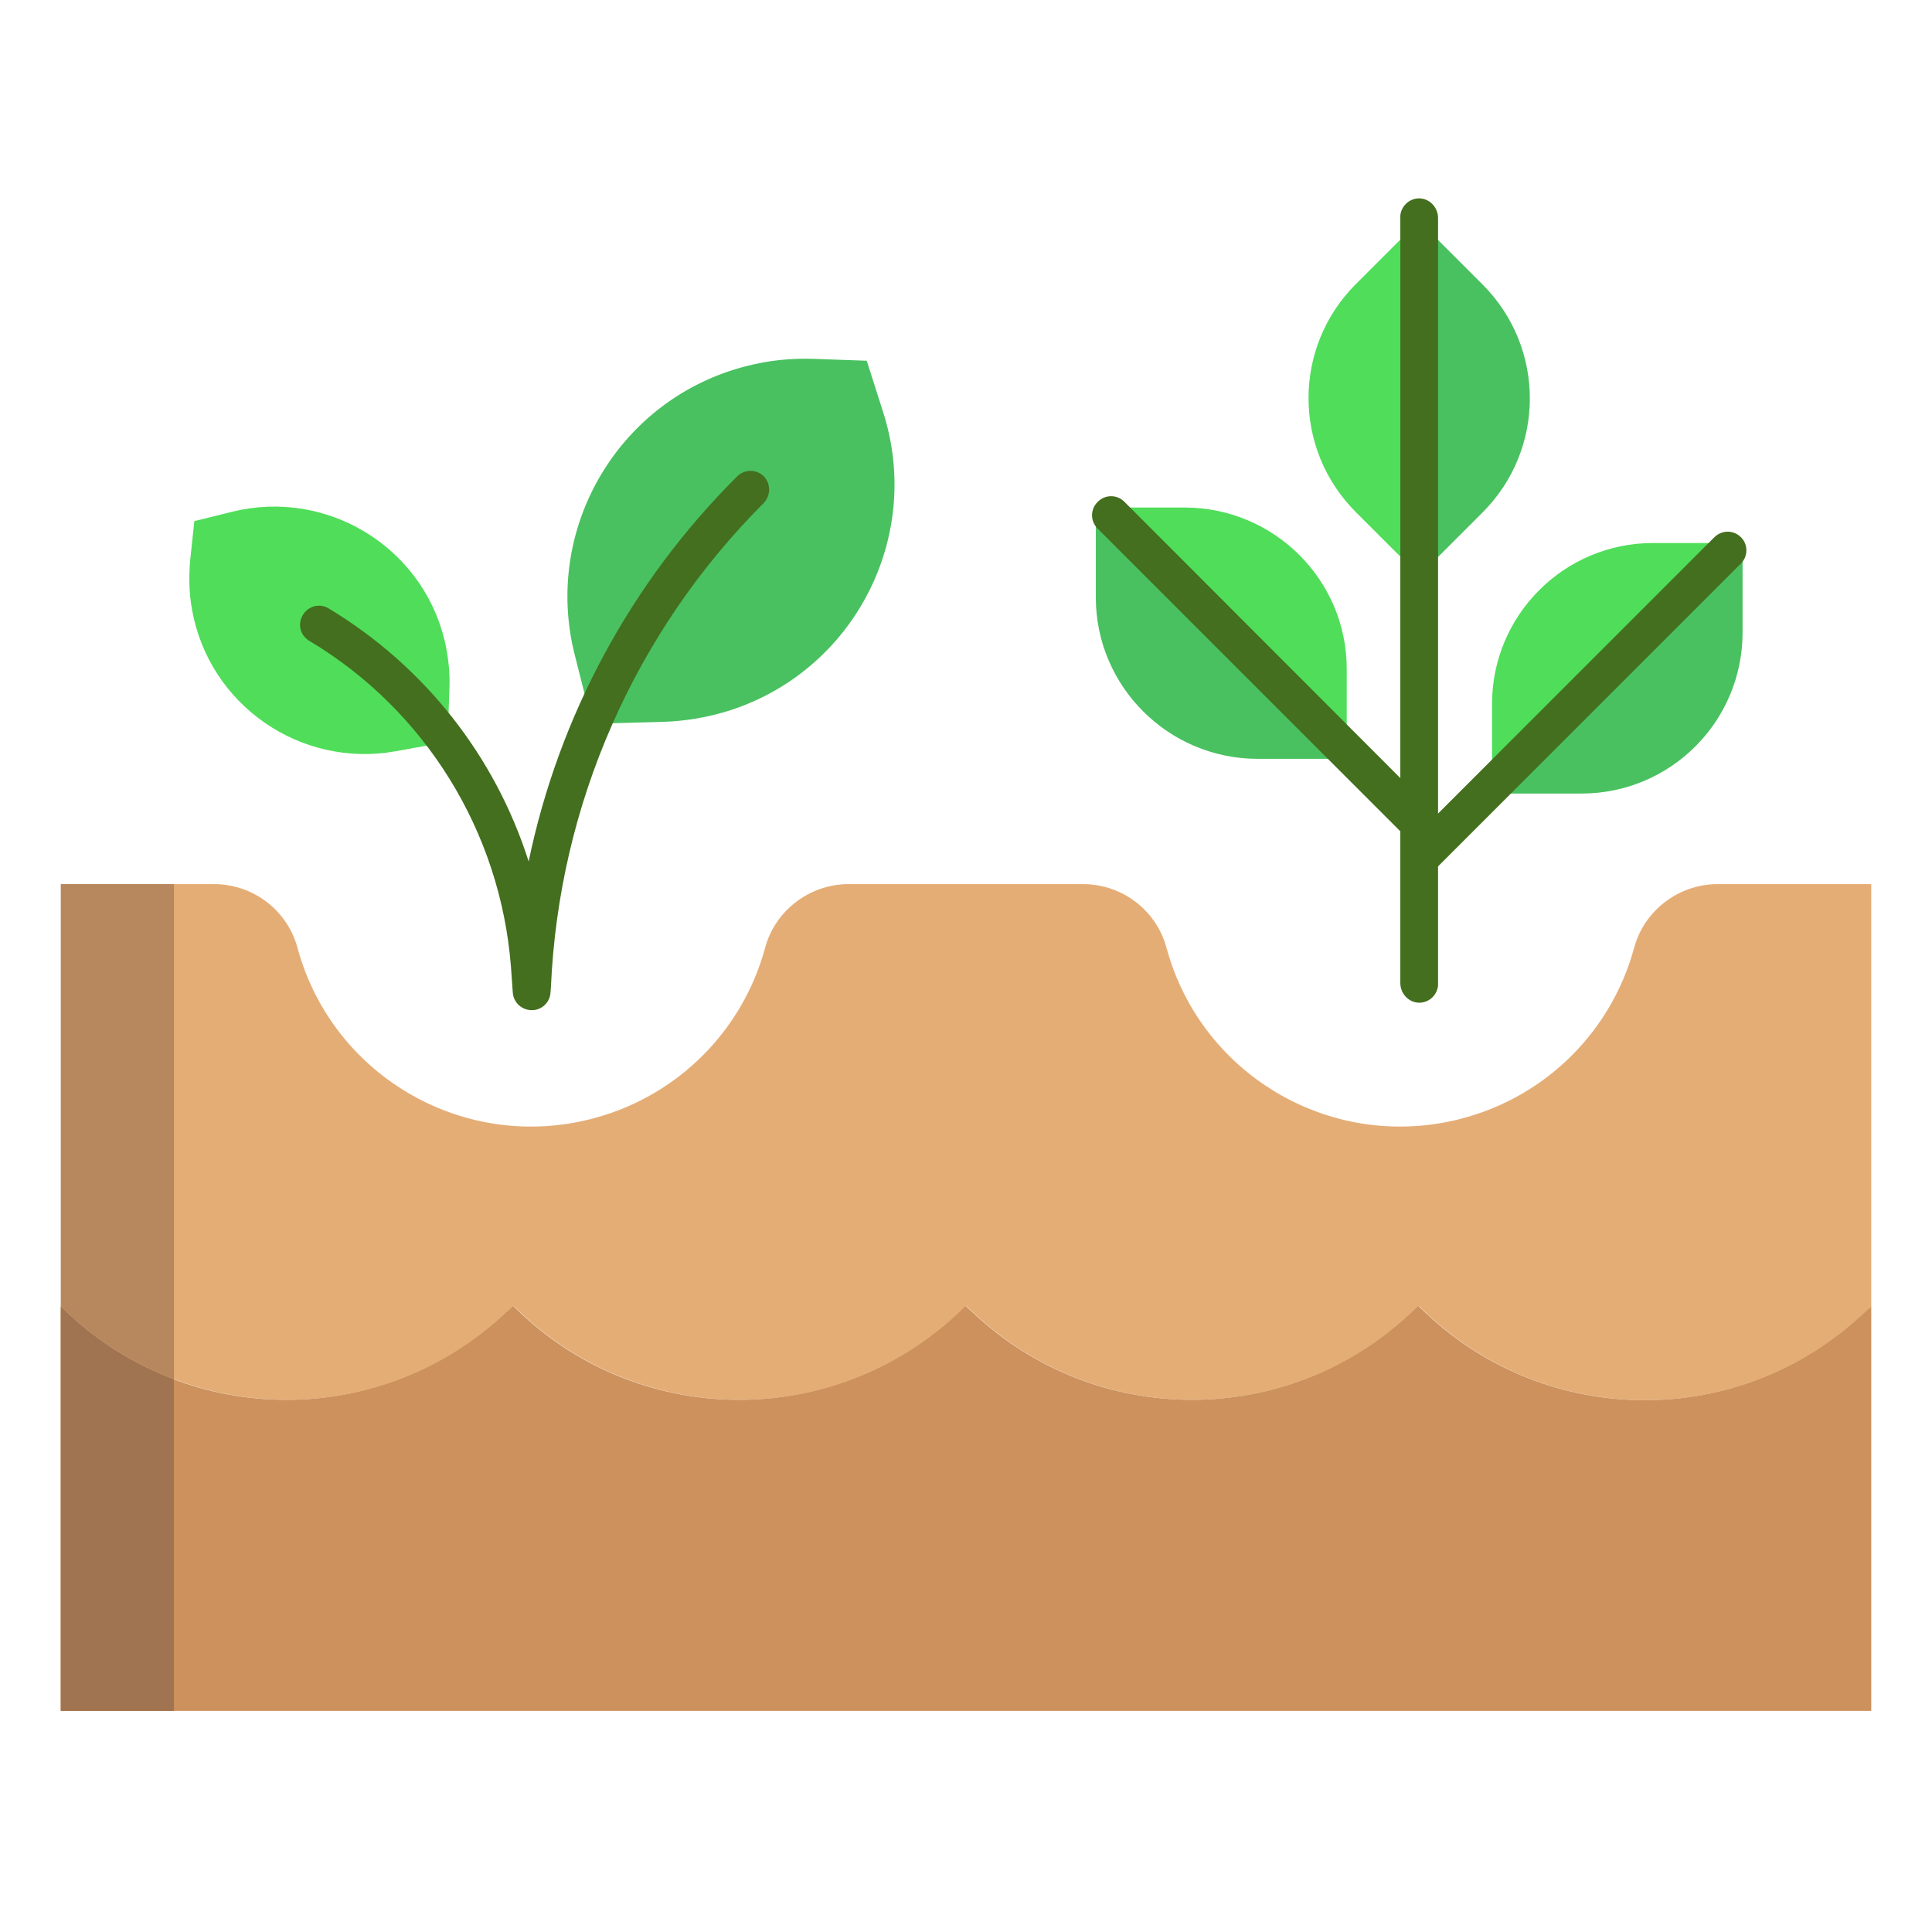 <?xml version="1.0" encoding="utf-8"?>
<!-- Generator: Adobe Illustrator 24.3.0, SVG Export Plug-In . SVG Version: 6.00 Build 0)  -->
<svg version="1.1" id="Layer_1" xmlns="http://www.w3.org/2000/svg" xmlns:xlink="http://www.w3.org/1999/xlink" x="0px" y="0px"
	 viewBox="0 0 512 512" style="enable-background:new 0 0 512 512;" xml:space="preserve">
<style type="text/css">
	.st0{fill:#E5AD76;}
	.st1{fill:#49C160;}
	.st2{fill:#50DD5A;}
	.st3{fill:#CC915C;}
	.st4{fill:#A07450;}
	.st5{fill:#B7885E;}
	.st6{fill:#436F1E;}
</style>
<path class="st0" d="M495.9,234.3v111.9l-2.1,2c-32.5,30.5-83.1,30.5-115.6,0l-2.2-2.1l-2.2,2c-32.5,30.5-83.1,30.5-115.6,0l-2.2-2
	l-2.1,2c-32.5,30.5-83.1,30.5-115.7,0l-2.1-2l-2.2,2c-32.5,30.5-83.1,30.5-115.7,0l-2-1.9V234.3h40.7c10.4,0.1,19.4,7.1,22,17.1
	c9.4,34.2,44.8,54.3,79,44.8c21.8-6,38.8-23,44.8-44.8c2.6-10,11.7-17,22-17.1h62.5c10.4,0.1,19.4,7.1,22,17.1
	c9.4,34.2,44.8,54.3,79,44.8c21.8-6,38.8-23,44.8-44.8c2.6-10,11.7-17,22-17.1L495.9,234.3z"/>
<path class="st1" d="M461.8,144.4v23.2c0,23.6-19.1,42.7-42.7,42.7c0,0,0,0,0,0h-23.7v0l65.9-65.9L461.8,144.4z"/>
<path class="st2" d="M461.4,144.4l-66,65.9v-23.7c0-23.6,19.1-42.7,42.7-42.7h23.7v0.5H461.4z"/>
<path class="st1" d="M392.9,75.4c16.7,16.7,16.7,43.7,0,60.4l-16.8,16.8V59.6l0.5-0.5L392.9,75.4z"/>
<path class="st2" d="M376.1,59.6v92.9l-16.8-16.8c-16.7-16.7-16.7-43.7,0-60.4c0,0,0,0,0,0l16.8-16.8l0.5,0.5L376.1,59.6z"/>
<path class="st2" d="M356.9,177.3V201l-66-66v-0.5h23.2C337.7,134.6,356.9,153.7,356.9,177.3C356.9,177.3,356.9,177.3,356.9,177.3z"
	/>
<path class="st1" d="M290.4,158.3v-23.7h0.5v0.5l65.9,66h-23.7C309.6,201,290.4,181.9,290.4,158.3
	C290.4,158.3,290.4,158.3,290.4,158.3z"/>
<path class="st1" d="M156.9,191.7l-4.6-18.2c-8.5-33.7,11.9-68,45.6-76.5c5.8-1.5,11.7-2.1,17.7-1.9l14.1,0.5l4.3,13.5
	c10.7,33.1-7.6,68.6-40.7,79.2c-5.7,1.8-11.6,2.8-17.5,3l-18.9,0.5L156.9,191.7z"/>
<path class="st2" d="M118.6,196.6L118.6,196.6l-13.8,2.5c-25.2,4.5-49.4-12.3-53.9-37.5c-0.8-4.3-0.9-8.7-0.5-13.1l1.1-10.4
	l10.1-2.5c24.9-6.1,50.1,9.1,56.2,34c1,4.3,1.5,8.6,1.3,13L118.6,196.6z"/>
<path class="st3" d="M495.9,346.2v107.2H16.1V346.2l2,1.9c32.5,30.5,83.1,30.5,115.7,0l2.2-2l2.1,2c32.5,30.5,83.1,30.5,115.7,0
	l2.1-2l2.2,2c32.5,30.5,83.1,30.5,115.6,0l2.2-2l2.2,2.1c32.5,30.5,83.1,30.5,115.6,0L495.9,346.2z"/>
<path class="st4" d="M46.1,365.5c-10.4-3.9-19.9-9.8-28-17.4l-2-1.9v107.2h30V365.5z"/>
<path class="st5" d="M46.1,234.3h-30v111.9l2,1.9c8.1,7.6,17.6,13.5,28,17.4V234.3z"/>
<path class="st6" d="M195.3,126.3c-28,27.9-47.2,63.4-55.2,102c-8.9-28-27.7-51.8-52.9-67c-2.3-1.5-5.4-0.8-6.9,1.6
	s-0.8,5.4,1.6,6.9c0.1,0,0.1,0.1,0.2,0.1c30.7,18.4,50.5,50.6,53.3,86.2l0.5,7c0.2,2.6,2.4,4.6,5,4.6h0.1c2.6,0,4.8-2.1,4.9-4.8
	l0.1-1.3c2.1-48.3,22.2-94.1,56.4-128.3c1.9-2,1.9-5.1,0-7.1C200.4,124.3,197.3,124.3,195.3,126.3z"/>
<path class="st6" d="M461.4,142.4L461.4,142.4c-2-2-5.1-2-7.1,0l-73.2,73.2V57.8c0-2.6-1.9-4.9-4.5-5.2c-2.7-0.3-5.2,1.7-5.5,4.5
	c0,0.2,0,0.3,0,0.5v148.6L298,133c-2-2-5.1-2-7.1,0l0,0c-2,2-2,5.1,0,7.1l80.2,80.2v40.2c0,2.6,1.9,4.9,4.5,5.2
	c2.7,0.3,5.2-1.7,5.5-4.5c0-0.2,0-0.3,0-0.5v-31.1l80.2-80.2C463.3,147.5,463.3,144.3,461.4,142.4z"/>
</svg>
